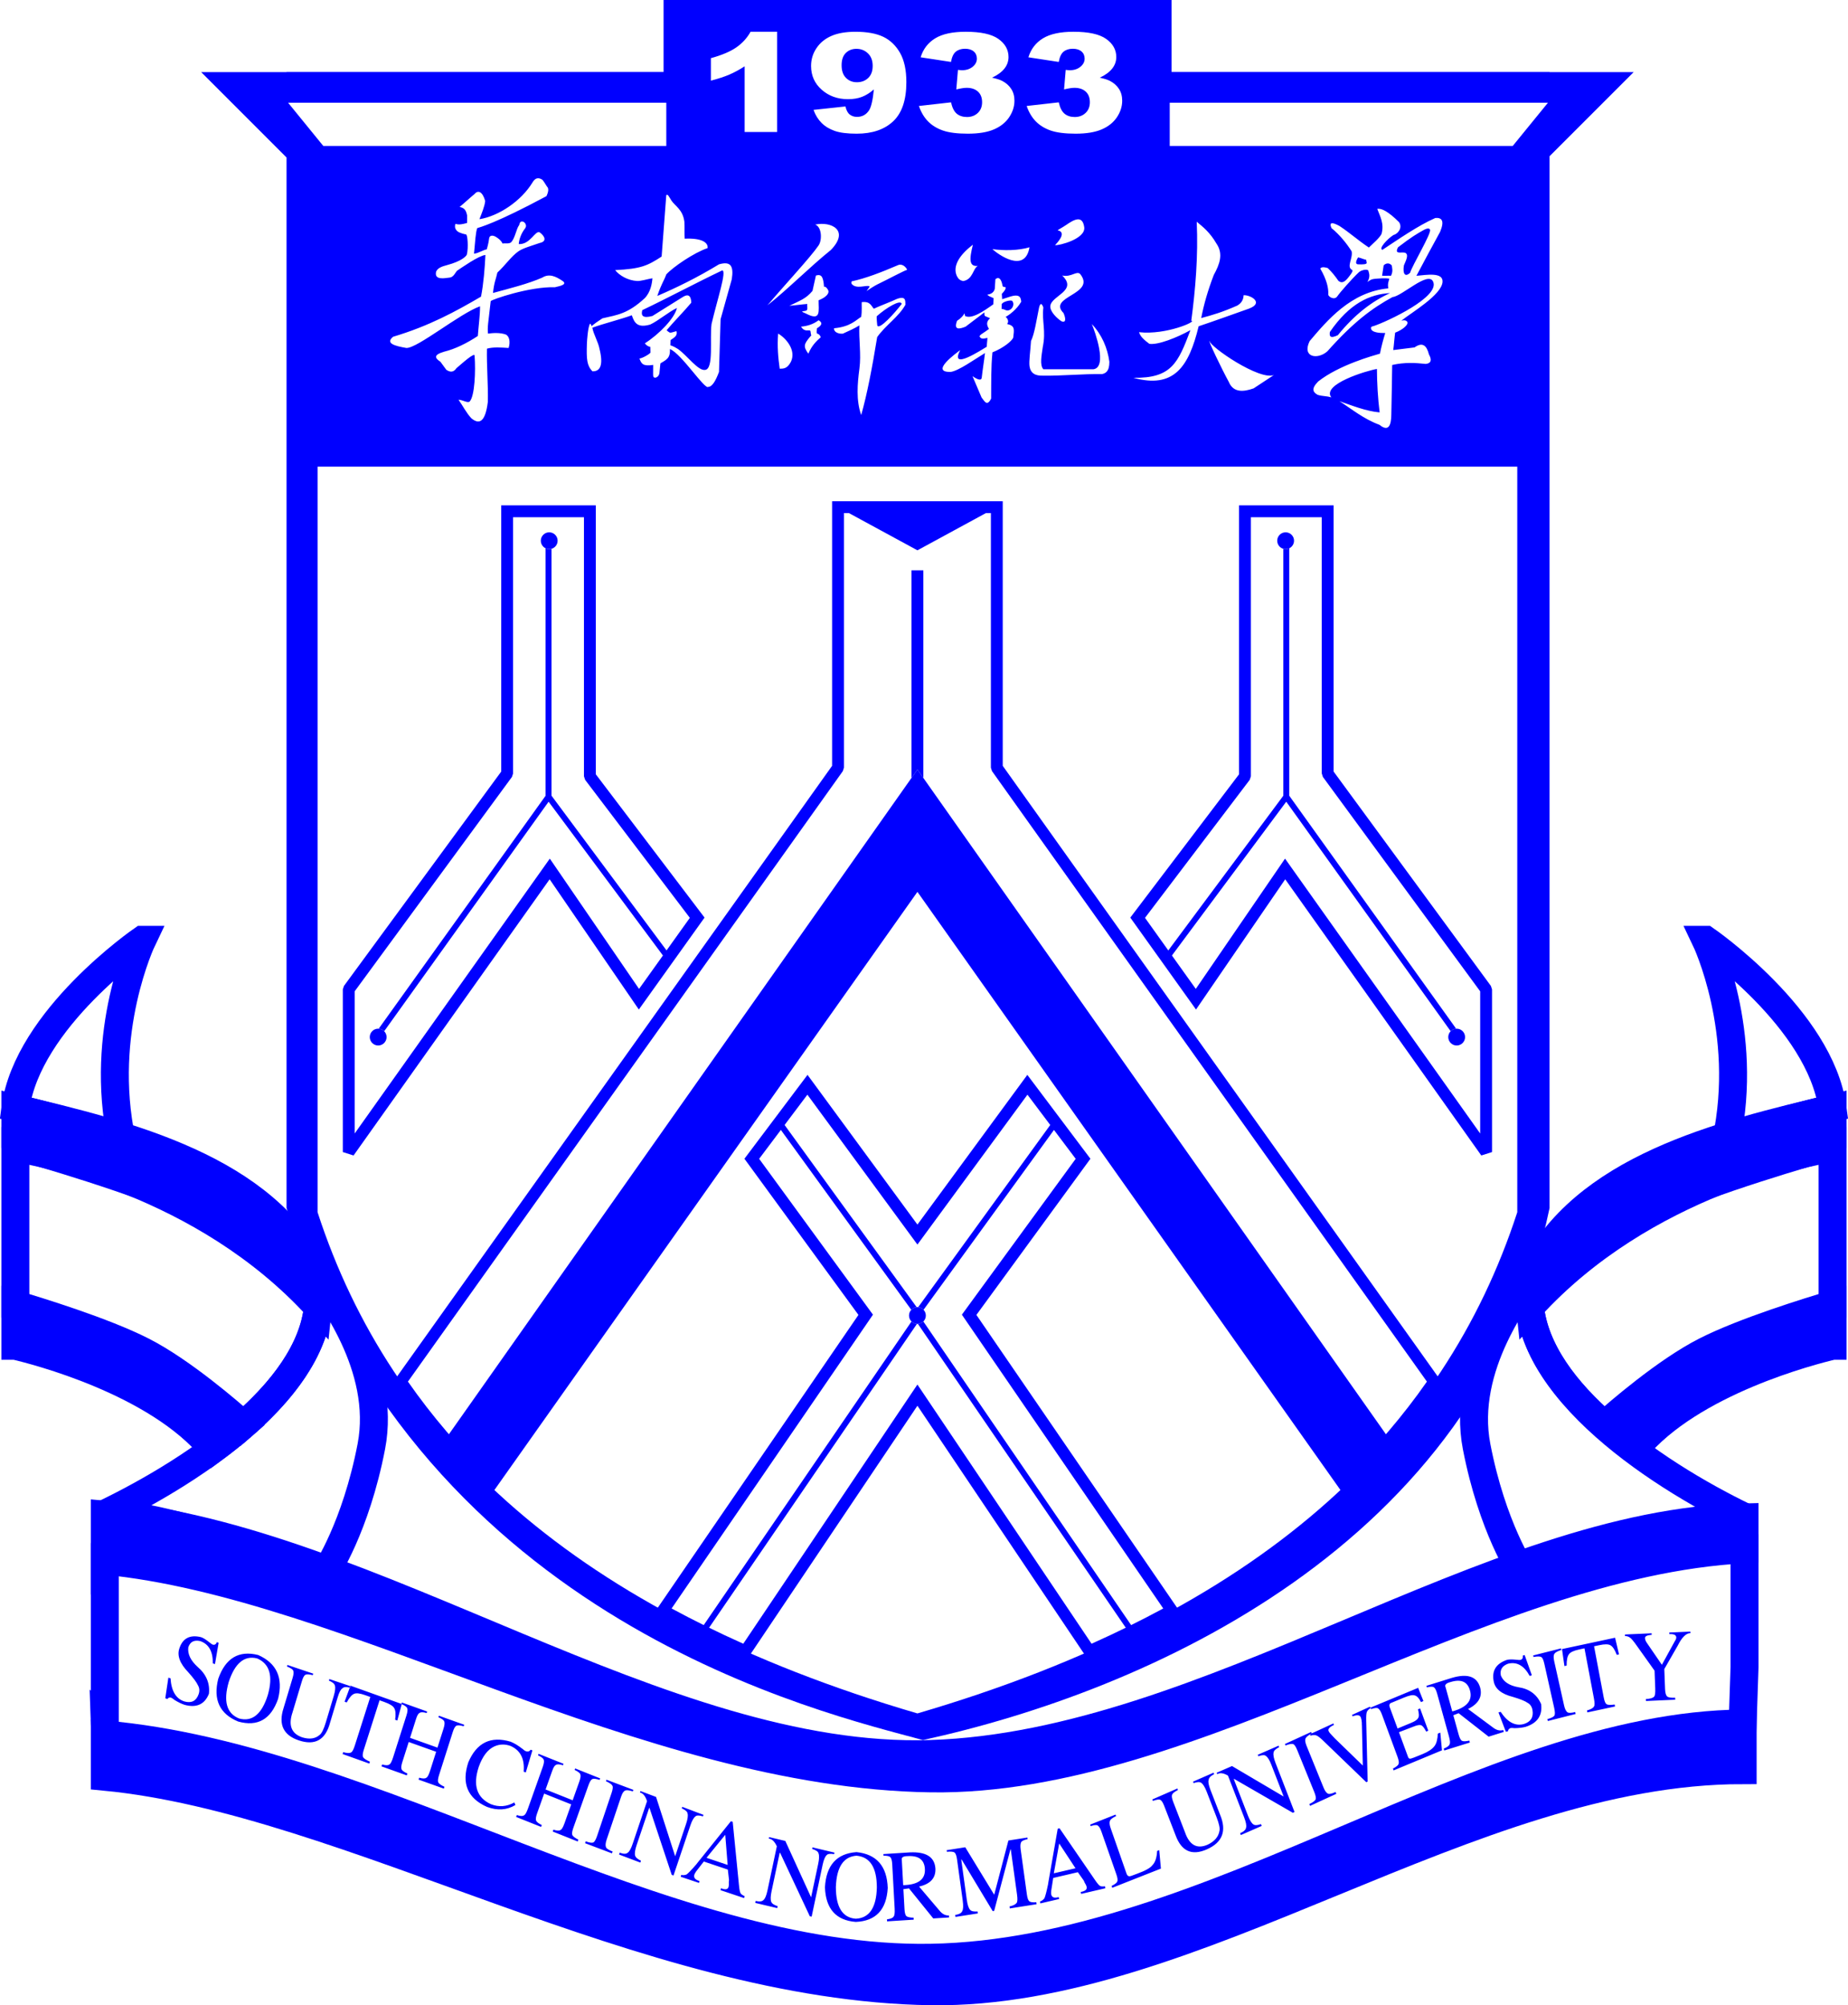 <?xml version="1.0" encoding="UTF-8" standalone="no"?>
<!-- Created with sK1/UniConvertor (http://sk1project.org/) -->

<svg
   xmlns:dc="http://purl.org/dc/elements/1.1/"
   xmlns:cc="http://creativecommons.org/ns#"
   xmlns:rdf="http://www.w3.org/1999/02/22-rdf-syntax-ns#"
   xmlns:svg="http://www.w3.org/2000/svg"
   xmlns="http://www.w3.org/2000/svg"
   xmlns:sodipodi="http://sodipodi.sourceforge.net/DTD/sodipodi-0.dtd"
   xmlns:inkscape="http://www.inkscape.org/namespaces/inkscape"
   width="234.18"
   height="254.063"
   viewBox="0 0 187.344 203.25"
   id="svg2"
   version="1.1"
   inkscape:version="0.48.3.1 r9886"
   sodipodi:docname="scnu.pdf"
   style="fill-rule:evenodd">
  <sodipodi:namedview
     pagecolor="#ffffff"
     bordercolor="#666666"
     borderopacity="1"
     objecttolerance="10"
     gridtolerance="10"
     guidetolerance="10"
     inkscape:pageopacity="0"
     inkscape:pageshadow="2"
     inkscape:window-width="1600"
     inkscape:window-height="876"
     id="namedview102"
     showgrid="false"
     fit-margin-top="0"
     fit-margin-left="0"
     fit-margin-right="0"
     fit-margin-bottom="0"
     inkscape:zoom="1.2685909"
     inkscape:cx="232.57228"
     inkscape:cy="173.67007"
     inkscape:window-x="0"
     inkscape:window-y="24"
     inkscape:window-maximized="1"
     inkscape:current-layer="svg2" />
  <defs
     id="defs4">
    <marker
       id="ArrowEnd"
       viewBox="0 0 10 10"
       refX="0"
       refY="5"
       markerUnits="strokeWidth"
       markerWidth="4"
       markerHeight="3"
       orient="auto">
      <path
         d="M 0,0 10,5 0,10 z"
         id="path7"
         inkscape:connector-curvature="0" />
    </marker>
    <marker
       id="ArrowStart"
       viewBox="0 0 10 10"
       refX="10"
       refY="5"
       markerUnits="strokeWidth"
       markerWidth="4"
       markerHeight="3"
       orient="auto">
      <path
         d="M 10,0 0,5 10,10 z"
         id="path10"
         inkscape:connector-curvature="0" />
    </marker>
    <filter
       id="filter3065"
       inkscape:label="Desaturate"
       x="0"
       y="0"
       width="1"
       height="1"
       inkscape:menu="Color"
       inkscape:menu-tooltip="Render in shades of gray by reducing saturation to zero"
       color-interpolation-filters="sRGB">
      <feColorMatrix
         id="feColorMatrix3067"
         type="saturate"
         values="0" />
    </filter>
    <filter
       id="filter3069"
       inkscape:label="Desaturate"
       x="0"
       y="0"
       width="1"
       height="1"
       inkscape:menu="Color"
       inkscape:menu-tooltip="Render in shades of gray by reducing saturation to zero"
       color-interpolation-filters="sRGB">
      <feColorMatrix
         id="feColorMatrix3071"
         type="saturate"
         values="0" />
    </filter>
    <filter
       id="filter3073"
       inkscape:label="Desaturate"
       x="0"
       y="0"
       width="1"
       height="1"
       inkscape:menu="Color"
       inkscape:menu-tooltip="Render in shades of gray by reducing saturation to zero"
       color-interpolation-filters="sRGB">
      <feColorMatrix
         id="feColorMatrix3075"
         type="saturate"
         values="0" />
    </filter>
    <filter
       id="filter3077"
       inkscape:label="Desaturate"
       x="0"
       y="0"
       width="1"
       height="1"
       inkscape:menu="Color"
       inkscape:menu-tooltip="Render in shades of gray by reducing saturation to zero"
       color-interpolation-filters="sRGB">
      <feColorMatrix
         id="feColorMatrix3079"
         type="saturate"
         values="0" />
    </filter>
    <filter
       id="filter3081"
       inkscape:label="Desaturate"
       x="0"
       y="0"
       width="1"
       height="1"
       inkscape:menu="Color"
       inkscape:menu-tooltip="Render in shades of gray by reducing saturation to zero"
       color-interpolation-filters="sRGB">
      <feColorMatrix
         id="feColorMatrix3083"
         type="saturate"
         values="0" />
    </filter>
    <filter
       id="filter3085"
       inkscape:label="Desaturate"
       x="0"
       y="0"
       width="1"
       height="1"
       inkscape:menu="Color"
       inkscape:menu-tooltip="Render in shades of gray by reducing saturation to zero"
       color-interpolation-filters="sRGB">
      <feColorMatrix
         id="feColorMatrix3087"
         type="saturate"
         values="0" />
    </filter>
    <filter
       id="filter3089"
       inkscape:label="Desaturate"
       x="0"
       y="0"
       width="1"
       height="1"
       inkscape:menu="Color"
       inkscape:menu-tooltip="Render in shades of gray by reducing saturation to zero"
       color-interpolation-filters="sRGB">
      <feColorMatrix
         id="feColorMatrix3091"
         type="saturate"
         values="0" />
    </filter>
    <filter
       id="filter3093"
       inkscape:label="Desaturate"
       x="0"
       y="0"
       width="1"
       height="1"
       inkscape:menu="Color"
       inkscape:menu-tooltip="Render in shades of gray by reducing saturation to zero"
       color-interpolation-filters="sRGB">
      <feColorMatrix
         id="feColorMatrix3095"
         type="saturate"
         values="0" />
    </filter>
    <filter
       id="filter3097"
       inkscape:label="Desaturate"
       x="0"
       y="0"
       width="1"
       height="1"
       inkscape:menu="Color"
       inkscape:menu-tooltip="Render in shades of gray by reducing saturation to zero"
       color-interpolation-filters="sRGB">
      <feColorMatrix
         id="feColorMatrix3099"
         type="saturate"
         values="0" />
    </filter>
    <filter
       id="filter3101"
       inkscape:label="Desaturate"
       x="0"
       y="0"
       width="1"
       height="1"
       inkscape:menu="Color"
       inkscape:menu-tooltip="Render in shades of gray by reducing saturation to zero"
       color-interpolation-filters="sRGB">
      <feColorMatrix
         id="feColorMatrix3103"
         type="saturate"
         values="0" />
    </filter>
    <filter
       id="filter3105"
       inkscape:label="Desaturate"
       x="0"
       y="0"
       width="1"
       height="1"
       inkscape:menu="Color"
       inkscape:menu-tooltip="Render in shades of gray by reducing saturation to zero"
       color-interpolation-filters="sRGB">
      <feColorMatrix
         id="feColorMatrix3107"
         type="saturate"
         values="0" />
    </filter>
    <filter
       id="filter3109"
       inkscape:label="Desaturate"
       x="0"
       y="0"
       width="1"
       height="1"
       inkscape:menu="Color"
       inkscape:menu-tooltip="Render in shades of gray by reducing saturation to zero"
       color-interpolation-filters="sRGB">
      <feColorMatrix
         id="feColorMatrix3111"
         type="saturate"
         values="0" />
    </filter>
    <filter
       id="filter3113"
       inkscape:label="Desaturate"
       x="0"
       y="0"
       width="1"
       height="1"
       inkscape:menu="Color"
       inkscape:menu-tooltip="Render in shades of gray by reducing saturation to zero"
       color-interpolation-filters="sRGB">
      <feColorMatrix
         id="feColorMatrix3115"
         type="saturate"
         values="0" />
    </filter>
    <filter
       id="filter3117"
       inkscape:label="Desaturate"
       x="0"
       y="0"
       width="1"
       height="1"
       inkscape:menu="Color"
       inkscape:menu-tooltip="Render in shades of gray by reducing saturation to zero"
       color-interpolation-filters="sRGB">
      <feColorMatrix
         id="feColorMatrix3119"
         type="saturate"
         values="0" />
    </filter>
    <filter
       id="filter3121"
       inkscape:label="Desaturate"
       x="0"
       y="0"
       width="1"
       height="1"
       inkscape:menu="Color"
       inkscape:menu-tooltip="Render in shades of gray by reducing saturation to zero"
       color-interpolation-filters="sRGB">
      <feColorMatrix
         id="feColorMatrix3123"
         type="saturate"
         values="0" />
    </filter>
    <filter
       id="filter3125"
       inkscape:label="Desaturate"
       x="0"
       y="0"
       width="1"
       height="1"
       inkscape:menu="Color"
       inkscape:menu-tooltip="Render in shades of gray by reducing saturation to zero"
       color-interpolation-filters="sRGB">
      <feColorMatrix
         id="feColorMatrix3127"
         type="saturate"
         values="0" />
    </filter>
    <filter
       id="filter3129"
       inkscape:label="Desaturate"
       x="0"
       y="0"
       width="1"
       height="1"
       inkscape:menu="Color"
       inkscape:menu-tooltip="Render in shades of gray by reducing saturation to zero"
       color-interpolation-filters="sRGB">
      <feColorMatrix
         id="feColorMatrix3131"
         type="saturate"
         values="0" />
    </filter>
    <filter
       id="filter3133"
       inkscape:label="Desaturate"
       x="0"
       y="0"
       width="1"
       height="1"
       inkscape:menu="Color"
       inkscape:menu-tooltip="Render in shades of gray by reducing saturation to zero"
       color-interpolation-filters="sRGB">
      <feColorMatrix
         id="feColorMatrix3135"
         type="saturate"
         values="0" />
    </filter>
    <filter
       id="filter3137"
       inkscape:label="Desaturate"
       x="0"
       y="0"
       width="1"
       height="1"
       inkscape:menu="Color"
       inkscape:menu-tooltip="Render in shades of gray by reducing saturation to zero"
       color-interpolation-filters="sRGB">
      <feColorMatrix
         id="feColorMatrix3139"
         type="saturate"
         values="0" />
    </filter>
    <filter
       id="filter3141"
       inkscape:label="Desaturate"
       x="0"
       y="0"
       width="1"
       height="1"
       inkscape:menu="Color"
       inkscape:menu-tooltip="Render in shades of gray by reducing saturation to zero"
       color-interpolation-filters="sRGB">
      <feColorMatrix
         id="feColorMatrix3143"
         type="saturate"
         values="0" />
    </filter>
    <filter
       id="filter3145"
       inkscape:label="Desaturate"
       x="0"
       y="0"
       width="1"
       height="1"
       inkscape:menu="Color"
       inkscape:menu-tooltip="Render in shades of gray by reducing saturation to zero"
       color-interpolation-filters="sRGB">
      <feColorMatrix
         id="feColorMatrix3147"
         type="saturate"
         values="0" />
    </filter>
    <filter
       id="filter3149"
       inkscape:label="Desaturate"
       x="0"
       y="0"
       width="1"
       height="1"
       inkscape:menu="Color"
       inkscape:menu-tooltip="Render in shades of gray by reducing saturation to zero"
       color-interpolation-filters="sRGB">
      <feColorMatrix
         id="feColorMatrix3151"
         type="saturate"
         values="0" />
    </filter>
    <filter
       id="filter3153"
       inkscape:label="Desaturate"
       x="0"
       y="0"
       width="1"
       height="1"
       inkscape:menu="Color"
       inkscape:menu-tooltip="Render in shades of gray by reducing saturation to zero"
       color-interpolation-filters="sRGB">
      <feColorMatrix
         id="feColorMatrix3155"
         type="saturate"
         values="0" />
    </filter>
    <filter
       id="filter3157"
       inkscape:label="Desaturate"
       x="0"
       y="0"
       width="1"
       height="1"
       inkscape:menu="Color"
       inkscape:menu-tooltip="Render in shades of gray by reducing saturation to zero"
       color-interpolation-filters="sRGB">
      <feColorMatrix
         id="feColorMatrix3159"
         type="saturate"
         values="0" />
    </filter>
    <filter
       id="filter3161"
       inkscape:label="Desaturate"
       x="0"
       y="0"
       width="1"
       height="1"
       inkscape:menu="Color"
       inkscape:menu-tooltip="Render in shades of gray by reducing saturation to zero"
       color-interpolation-filters="sRGB">
      <feColorMatrix
         id="feColorMatrix3163"
         type="saturate"
         values="0" />
    </filter>
    <filter
       id="filter3165"
       inkscape:label="Desaturate"
       x="0"
       y="0"
       width="1"
       height="1"
       inkscape:menu="Color"
       inkscape:menu-tooltip="Render in shades of gray by reducing saturation to zero"
       color-interpolation-filters="sRGB">
      <feColorMatrix
         id="feColorMatrix3167"
         type="saturate"
         values="0" />
    </filter>
    <filter
       id="filter3169"
       inkscape:label="Desaturate"
       x="0"
       y="0"
       width="1"
       height="1"
       inkscape:menu="Color"
       inkscape:menu-tooltip="Render in shades of gray by reducing saturation to zero"
       color-interpolation-filters="sRGB">
      <feColorMatrix
         id="feColorMatrix3171"
         type="saturate"
         values="0" />
    </filter>
    <filter
       id="filter3173"
       inkscape:label="Desaturate"
       x="0"
       y="0"
       width="1"
       height="1"
       inkscape:menu="Color"
       inkscape:menu-tooltip="Render in shades of gray by reducing saturation to zero"
       color-interpolation-filters="sRGB">
      <feColorMatrix
         id="feColorMatrix3175"
         type="saturate"
         values="0" />
    </filter>
    <filter
       id="filter3177"
       inkscape:label="Desaturate"
       x="0"
       y="0"
       width="1"
       height="1"
       inkscape:menu="Color"
       inkscape:menu-tooltip="Render in shades of gray by reducing saturation to zero"
       color-interpolation-filters="sRGB">
      <feColorMatrix
         id="feColorMatrix3179"
         type="saturate"
         values="0" />
    </filter>
    <filter
       id="filter3181"
       inkscape:label="Desaturate"
       x="0"
       y="0"
       width="1"
       height="1"
       inkscape:menu="Color"
       inkscape:menu-tooltip="Render in shades of gray by reducing saturation to zero"
       color-interpolation-filters="sRGB">
      <feColorMatrix
         id="feColorMatrix3183"
         type="saturate"
         values="0" />
    </filter>
    <filter
       id="filter3185"
       inkscape:label="Desaturate"
       x="0"
       y="0"
       width="1"
       height="1"
       inkscape:menu="Color"
       inkscape:menu-tooltip="Render in shades of gray by reducing saturation to zero"
       color-interpolation-filters="sRGB">
      <feColorMatrix
         id="feColorMatrix3187"
         type="saturate"
         values="0" />
    </filter>
    <filter
       id="filter3189"
       inkscape:label="Desaturate"
       x="0"
       y="0"
       width="1"
       height="1"
       inkscape:menu="Color"
       inkscape:menu-tooltip="Render in shades of gray by reducing saturation to zero"
       color-interpolation-filters="sRGB">
      <feColorMatrix
         id="feColorMatrix3191"
         type="saturate"
         values="0" />
    </filter>
    <filter
       id="filter3193"
       inkscape:label="Desaturate"
       x="0"
       y="0"
       width="1"
       height="1"
       inkscape:menu="Color"
       inkscape:menu-tooltip="Render in shades of gray by reducing saturation to zero"
       color-interpolation-filters="sRGB">
      <feColorMatrix
         id="feColorMatrix3195"
         type="saturate"
         values="0" />
    </filter>
    <filter
       id="filter3197"
       inkscape:label="Desaturate"
       x="0"
       y="0"
       width="1"
       height="1"
       inkscape:menu="Color"
       inkscape:menu-tooltip="Render in shades of gray by reducing saturation to zero"
       color-interpolation-filters="sRGB">
      <feColorMatrix
         id="feColorMatrix3199"
         type="saturate"
         values="0" />
    </filter>
    <filter
       id="filter3201"
       inkscape:label="Desaturate"
       x="0"
       y="0"
       width="1"
       height="1"
       inkscape:menu="Color"
       inkscape:menu-tooltip="Render in shades of gray by reducing saturation to zero"
       color-interpolation-filters="sRGB">
      <feColorMatrix
         id="feColorMatrix3203"
         type="saturate"
         values="0" />
    </filter>
    <filter
       id="filter3205"
       inkscape:label="Desaturate"
       x="0"
       y="0"
       width="1"
       height="1"
       inkscape:menu="Color"
       inkscape:menu-tooltip="Render in shades of gray by reducing saturation to zero"
       color-interpolation-filters="sRGB">
      <feColorMatrix
         id="feColorMatrix3207"
         type="saturate"
         values="0" />
    </filter>
    <filter
       id="filter3209"
       inkscape:label="Desaturate"
       x="0"
       y="0"
       width="1"
       height="1"
       inkscape:menu="Color"
       inkscape:menu-tooltip="Render in shades of gray by reducing saturation to zero"
       color-interpolation-filters="sRGB">
      <feColorMatrix
         id="feColorMatrix3211"
         type="saturate"
         values="0" />
    </filter>
    <filter
       id="filter3213"
       inkscape:label="Desaturate"
       x="0"
       y="0"
       width="1"
       height="1"
       inkscape:menu="Color"
       inkscape:menu-tooltip="Render in shades of gray by reducing saturation to zero"
       color-interpolation-filters="sRGB">
      <feColorMatrix
         id="feColorMatrix3215"
         type="saturate"
         values="0" />
    </filter>
    <filter
       id="filter3217"
       inkscape:label="Desaturate"
       x="0"
       y="0"
       width="1"
       height="1"
       inkscape:menu="Color"
       inkscape:menu-tooltip="Render in shades of gray by reducing saturation to zero"
       color-interpolation-filters="sRGB">
      <feColorMatrix
         id="feColorMatrix3219"
         type="saturate"
         values="0" />
    </filter>
    <filter
       id="filter3221"
       inkscape:label="Desaturate"
       x="0"
       y="0"
       width="1"
       height="1"
       inkscape:menu="Color"
       inkscape:menu-tooltip="Render in shades of gray by reducing saturation to zero"
       color-interpolation-filters="sRGB">
      <feColorMatrix
         id="feColorMatrix3223"
         type="saturate"
         values="0" />
    </filter>
  </defs>
  <path
     style="fill:none;stroke:#0000ff;stroke-width:2.835;filter:url(#filter3065)"
     d="m 176.857,153.762 c 0,0 -3.558,-1.113 -22.568,5.54 0,0 -3.014,-4.488 -4.595,-12.673 -1.58,-8.185 4.459,-15.638 5.568,-17.381 -2.182,10.516 12.541,20.151 21.595,24.514 z"
     id="path20"
     inkscape:connector-curvature="0" />
  <path
     style="fill:#0000ff;stroke:#0000ff;stroke-width:2.835;filter:url(#filter3069)"
     d="m 10.623,180.091 c 24.644,2.366 54.652,21.324 83.763,21.744 26.749,0.387 54.498,-22.416 82.278,-22.409 0,-0.766 0,-3.965 0,-4.731 -26.03,0.247 -53.972,23.264 -82.303,23.748 -27.066,0.463 -56.774,-20.317 -83.738,-22.626 l 0,4.274 z"
     id="path22"
     inkscape:connector-curvature="0" />
  <path
     style="fill:none;stroke:#0000ff;stroke-width:2.835;filter:url(#filter3073)"
     d="m 10.623,174.794 c 0.011,0.338 0.022,0.677 0.035,1.014 26.581,4.67 50.537,21.388 82.331,23.061 28.279,1.488 56.826,-23.923 83.623,-22.63 0.081,-2.418 0.161,-4.836 0.242,-7.254 l 0,-12.188 c -5.663,-0.62 -12.335,-0.397 -18.379,1.871 -22.034,8.27 -31.894,15.461 -64.099,20.957 -22.654,-0.959 -57.963,-18.581 -83.753,-21.616 l 0,16.785 z"
     id="path24"
     inkscape:connector-curvature="0" />
  <path
     style="fill:#0000ff;stroke:#0000ff;stroke-width:2.835;filter:url(#filter3077)"
     d="m 10.623,158.196 c 24.644,2.369 54.651,21.641 83.763,22.062 26.598,0.385 55.674,-21.812 82.468,-23.218 l 0,-3.24 c -25.908,0.505 -54.338,23.08 -82.493,23.989 -27.317,0.881 -56.775,-21.941 -83.738,-24.263 l 0,4.67 z"
     id="path26"
     inkscape:connector-curvature="0" />
  <path
     style="fill:none;stroke:#0000ff;stroke-width:2.835;filter:url(#filter3081)"
     d="m 10.576,153.461 c 0,0 3.463,-0.812 22.473,5.841 0,0 3.014,-4.488 4.594,-12.673 1.58,-8.185 -4.459,-15.638 -5.568,-17.381 2.182,10.516 -12.444,19.849 -21.499,24.213 z"
     id="path28"
     inkscape:connector-curvature="0" />
  <path
     style="fill:none;stroke:#0000ff;stroke-width:2.835;filter:url(#filter3085)"
     d="m 14.42,95.266 c 0,0 -11.619,7.996 -12.853,17.048 0,0 9.893,2.419 10.766,3.292 -2.358,-11.064 2.087,-20.34 2.087,-20.34 z"
     id="path30"
     inkscape:connector-curvature="0" />
  <path
     style="fill:#0000ff;stroke:#0000ff;stroke-width:2.835;filter:url(#filter3089)"
     d="m 1.557,136.414 c 2.001,0.469 14.363,3.6 20.031,10.496 1.07,-0.788 2.111,-1.616 3.098,-2.48 -1.359,-1.212 -6.208,-5.422 -10.229,-7.475 -3.939,-2.012 -10.74,-4.093 -12.9,-4.732 l 0,4.191 z"
     id="path32"
     inkscape:connector-curvature="0" />
  <path
     style="fill:#0000ff;stroke:#0000ff;stroke-width:2.835;filter:url(#filter3093)"
     d="m 1.557,116.361 c 2.287,0.366 19.083,3.433 30.674,16.146 0.114,-1.071 0.073,-2.158 -0.156,-3.259 -5.194,-10.841 -19.148,-14.212 -30.518,-16.912 l 0,4.025 z"
     id="path34"
     inkscape:connector-curvature="0" />
  <path
     style="fill:none;stroke:#0000ff;stroke-width:2.835;filter:url(#filter3097)"
     d="m 1.557,132.472 c 2.633,0.704 15.288,4.391 22.914,12.143 4.14,-3.575 7.361,-7.77 7.775,-12.266 -1.83,-2.165 -6.612,-7.382 -12.133,-9.892 -6.301,-2.864 -16.426,-5.758 -18.556,-6.355 l 0,16.37 z"
     id="path36"
     inkscape:connector-curvature="0" />
  <path
     style="fill:none;stroke:#0000ff;stroke-width:2.835;filter:url(#filter3101)"
     d="m 172.917,95.266 c 0,0 11.619,7.996 12.853,17.048 0,0 -9.893,2.419 -10.766,3.292 2.358,-11.064 -2.087,-20.34 -2.087,-20.34 z"
     id="path38"
     inkscape:connector-curvature="0" />
  <path
     style="fill:#0000ff;stroke:#0000ff;stroke-width:2.835;filter:url(#filter3105)"
     d="m 185.781,136.414 c -2.002,0.469 -14.364,3.6 -20.031,10.496 -1.07,-0.788 -2.112,-1.616 -3.098,-2.48 1.359,-1.212 6.207,-5.422 10.229,-7.475 3.938,-2.012 10.739,-4.093 12.9,-4.732 l 0,4.191 z"
     id="path40"
     inkscape:connector-curvature="0" />
  <path
     style="fill:#0000ff;stroke:#0000ff;stroke-width:2.835;filter:url(#filter3109)"
     d="m 185.781,116.361 c -2.288,0.366 -19.084,3.433 -30.674,16.146 -0.115,-1.071 -0.073,-2.158 0.155,-3.259 5.195,-10.841 19.149,-14.212 30.519,-16.912 l 0,4.025 z"
     id="path42"
     inkscape:connector-curvature="0" />
  <path
     style="fill:none;stroke:#0000ff;stroke-width:2.835;filter:url(#filter3113)"
     d="m 185.781,132.472 c -2.634,0.704 -15.288,4.391 -22.915,12.143 -4.139,-3.575 -7.361,-7.77 -7.775,-12.266 1.83,-2.165 6.612,-7.382 12.134,-9.892 6.3,-2.864 16.426,-5.758 18.556,-6.355 l 0,16.37 z"
     id="path44"
     inkscape:connector-curvature="0" />
  <path
     style="fill:#0000ff;stroke:none;filter:url(#filter3117)"
     d="m 22.165,166.511 -0.182,-0.057 c -0.091,0.225 -0.233,0.306 -0.427,0.245 -0.049,-0.016 -0.161,-0.093 -0.334,-0.232 -0.346,-0.278 -0.628,-0.452 -0.847,-0.522 -1.117,-0.268 -1.846,0.106 -2.186,1.124 -0.26,0.734 0.04,1.547 0.902,2.437 0.525,0.59 0.85,1.029 0.979,1.324 0.162,0.276 0.182,0.578 0.064,0.906 -0.246,0.682 -0.727,0.925 -1.439,0.726 -0.853,-0.269 -1.322,-1.05 -1.408,-2.343 l -0.218,-0.069 -0.313,2.094 0.22,0.07 c 0.06,-0.122 0.18,-0.168 0.356,-0.14 0.074,0.024 0.197,0.104 0.37,0.244 0.383,0.234 0.723,0.397 1.015,0.49 1.207,0.326 2.029,-0.048 2.464,-1.121 0.114,-1.06 -0.266,-1.969 -1.141,-2.723 -0.717,-0.65 -1.035,-1.312 -0.949,-1.989 0.184,-0.562 0.588,-0.771 1.212,-0.629 0.868,0.302 1.292,1.055 1.271,2.259 l 0.22,0.069 0.371,-2.163 z m 1.977,7.987 c 1.968,0.548 3.318,-0.214 4.047,-2.288 0.537,-2.139 -0.138,-3.624 -2.021,-4.457 -1.959,-0.489 -3.308,0.315 -4.045,2.416 -0.529,2.114 0.145,3.557 2.019,4.329 z m 0.093,-0.309 c -1.26,-0.509 -1.61,-1.744 -1.046,-3.704 0.626,-1.91 1.585,-2.705 2.874,-2.385 1.278,0.544 1.639,1.783 1.084,3.718 -0.61,1.943 -1.581,2.734 -2.912,2.371 z m 11.297,-3.273 -2.143,-0.722 -0.046,0.155 c 0.355,0.146 0.558,0.315 0.608,0.502 0.067,0.219 0.027,0.574 -0.119,1.062 l -0.799,2.659 c -0.208,0.694 -0.415,1.12 -0.622,1.277 -0.438,0.39 -1.023,0.475 -1.758,0.256 -1.113,-0.375 -1.445,-1.222 -0.996,-2.541 l 0.949,-3.16 c 0.108,-0.36 0.226,-0.576 0.354,-0.645 0.127,-0.071 0.378,-0.058 0.748,0.04 l 0.046,-0.155 -2.615,-0.88 -0.046,0.155 c 0.38,0.155 0.59,0.296 0.632,0.424 0.067,0.135 0.045,0.383 -0.063,0.743 l -0.926,3.083 c -0.519,1.636 -0.003,2.715 1.547,3.236 1.647,0.555 2.706,-0.038 3.173,-1.774 l 0.775,-2.583 c 0.154,-0.514 0.312,-0.815 0.471,-0.903 0.127,-0.155 0.389,-0.181 0.784,-0.075 l 0.046,-0.154 z m 1.969,7.652 c -0.377,-0.164 -0.61,-0.318 -0.697,-0.462 -0.065,-0.137 -0.039,-0.385 0.074,-0.741 l 1.6,-5.021 0.505,0.18 c 0.53,0.19 0.854,0.391 0.974,0.605 0.144,0.222 0.178,0.618 0.104,1.189 l 0.217,0.078 0.453,-1.674 -5.201,-1.857 -0.597,1.622 0.215,0.077 c 0.268,-0.501 0.523,-0.794 0.765,-0.879 0.216,-0.094 0.591,-0.046 1.119,0.143 l 0.506,0.18 -1.563,4.905 c -0.138,0.435 -0.267,0.673 -0.387,0.715 -0.138,0.093 -0.403,0.085 -0.796,-0.027 l -0.061,0.191 2.709,0.968 0.061,-0.192 z m 1.174,0.474 2.564,0.916 0.061,-0.191 c -0.328,-0.147 -0.524,-0.288 -0.589,-0.424 -0.063,-0.137 -0.037,-0.385 0.076,-0.741 l 0.647,-2.031 2.78,0.993 -0.61,1.914 c -0.138,0.435 -0.267,0.673 -0.387,0.716 -0.114,0.102 -0.355,0.101 -0.724,-0.002 l -0.061,0.192 2.564,0.915 0.061,-0.191 c -0.329,-0.147 -0.537,-0.292 -0.626,-0.437 -0.063,-0.137 -0.037,-0.384 0.076,-0.741 l 1.392,-4.368 c 0.114,-0.359 0.235,-0.572 0.363,-0.639 0.13,-0.069 0.378,-0.051 0.748,0.054 l 0.049,-0.154 -2.564,-0.915 -0.049,0.153 c 0.353,0.153 0.549,0.295 0.589,0.424 0.063,0.135 0.038,0.383 -0.076,0.741 l -0.611,1.916 -2.779,-0.992 0.61,-1.916 c 0.114,-0.359 0.231,-0.559 0.351,-0.602 0.113,-0.101 0.355,-0.101 0.723,0.004 l 0.049,-0.154 -2.564,-0.915 -0.049,0.153 c 0.354,0.154 0.55,0.295 0.589,0.423 0.065,0.136 0.04,0.384 -0.075,0.742 l -1.354,4.252 c -0.139,0.436 -0.268,0.674 -0.389,0.716 -0.113,0.101 -0.354,0.101 -0.724,-0.002 l -0.061,0.191 z m 14.626,0.621 0.672,-2.239 -0.177,-0.071 c -0.119,0.183 -0.299,0.228 -0.536,0.133 -0.047,-0.019 -0.134,-0.083 -0.259,-0.19 -0.445,-0.351 -0.858,-0.602 -1.239,-0.754 -2.012,-0.599 -3.442,0.097 -4.287,2.094 -0.707,2.138 -0.074,3.643 1.897,4.516 1.054,0.391 2.014,0.328 2.878,-0.192 l -0.111,-0.26 c -0.781,0.437 -1.575,0.494 -2.382,0.172 -1.425,-0.653 -1.834,-1.911 -1.226,-3.772 0.386,-1.085 0.918,-1.78 1.597,-2.085 0.515,-0.228 1.051,-0.244 1.606,-0.05 1.014,0.431 1.465,1.303 1.352,2.613 l 0.215,0.085 z m -0.978,4.506 2.533,1.01 0.067,-0.189 c -0.323,-0.159 -0.515,-0.307 -0.575,-0.445 -0.058,-0.14 -0.025,-0.386 0.101,-0.738 l 0.713,-2.006 2.745,1.095 -0.672,1.891 c -0.153,0.429 -0.29,0.663 -0.411,0.701 -0.116,0.097 -0.358,0.087 -0.723,-0.029 l -0.067,0.189 2.532,1.01 0.067,-0.189 c -0.324,-0.158 -0.527,-0.312 -0.612,-0.459 -0.058,-0.14 -0.024,-0.386 0.101,-0.738 l 1.535,-4.315 c 0.125,-0.354 0.254,-0.562 0.384,-0.625 0.132,-0.063 0.379,-0.037 0.745,0.082 l 0.054,-0.152 -2.532,-1.01 -0.054,0.152 c 0.348,0.166 0.54,0.315 0.575,0.445 0.059,0.138 0.025,0.384 -0.101,0.738 l -0.673,1.892 -2.745,-1.094 0.673,-1.893 c 0.126,-0.354 0.249,-0.549 0.371,-0.588 0.116,-0.097 0.358,-0.088 0.722,0.03 l 0.054,-0.151 -2.532,-1.01 -0.054,0.151 c 0.349,0.167 0.54,0.315 0.575,0.446 0.06,0.138 0.026,0.384 -0.099,0.738 l -1.494,4.2 c -0.153,0.429 -0.289,0.662 -0.412,0.7 -0.117,0.097 -0.357,0.089 -0.723,-0.028 l -0.068,0.189 z m 6.988,2.661 2.727,1.031 0.065,-0.19 c -0.383,-0.145 -0.605,-0.285 -0.666,-0.424 -0.076,-0.171 -0.055,-0.436 0.065,-0.791 l 1.463,-4.342 c 0.12,-0.356 0.257,-0.563 0.41,-0.618 0.13,-0.067 0.39,-0.04 0.781,0.081 l 0.051,-0.153 -2.727,-1.03 -0.052,0.152 c 0.375,0.169 0.593,0.323 0.655,0.462 0.069,0.112 0.041,0.358 -0.088,0.74 l -1.463,4.342 c -0.128,0.38 -0.259,0.604 -0.387,0.669 -0.154,0.057 -0.41,0.017 -0.77,-0.119 l -0.064,0.19 z m 12.006,-2.872 -2.153,-0.813 -0.051,0.152 c 0.374,0.169 0.571,0.344 0.591,0.524 0.06,0.222 0.009,0.575 -0.154,1.058 l -1.104,3.276 0,0 -1.938,-6.014 -1.581,-0.597 -0.051,0.152 c 0.305,0.059 0.544,0.349 0.718,0.873 l -1.45,4.303 c -0.171,0.509 -0.342,0.816 -0.513,0.923 -0.155,0.142 -0.425,0.14 -0.808,-0.005 l -0.065,0.191 2.156,0.814 0.064,-0.19 c -0.351,-0.162 -0.548,-0.337 -0.594,-0.525 -0.059,-0.224 -0.007,-0.576 0.155,-1.059 l 1.271,-3.77 0.036,0.014 2.25,6.774 0.179,0.068 1.707,-5.065 c 0.163,-0.483 0.333,-0.79 0.512,-0.922 0.124,-0.126 0.381,-0.13 0.772,-0.009 l 0.051,-0.153 z m 4.177,8.245 c -0.234,-0.107 -0.377,-0.212 -0.425,-0.313 -0.067,-0.135 -0.119,-0.408 -0.156,-0.817 l -0.635,-6.409 -0.181,-0.061 -3.383,4.208 c -0.041,0.044 -0.083,0.101 -0.131,0.17 -0.492,0.569 -0.82,0.911 -0.989,1.025 -0.208,0.071 -0.383,0.083 -0.529,0.033 l -0.058,0.193 1.852,0.623 0.058,-0.192 c -0.443,-0.122 -0.619,-0.337 -0.527,-0.644 0.024,-0.078 0.083,-0.185 0.178,-0.323 l 0.782,-1.009 2.435,0.819 0.121,1.058 c -0.008,0.027 -0.015,0.095 -0.021,0.207 0.011,0.23 0.004,0.383 -0.019,0.459 -0.06,0.291 -0.317,0.346 -0.77,0.166 l -0.058,0.193 2.398,0.806 0.058,-0.192 z m -3.871,-3.892 1.9,-2.331 0.244,3.053 -2.144,-0.722 z m 12.971,-0.528 -2.231,-0.529 -0.033,0.158 c 0.391,0.119 0.606,0.267 0.647,0.443 0.085,0.213 0.075,0.57 -0.031,1.07 l -0.72,3.393 0,0 -2.614,-5.717 -1.638,-0.388 -0.034,0.158 c 0.31,0.018 0.58,0.275 0.813,0.773 l -0.945,4.457 c -0.111,0.527 -0.246,0.854 -0.403,0.983 -0.137,0.161 -0.406,0.194 -0.803,0.1 l -0.042,0.197 2.233,0.529 0.042,-0.197 c -0.367,-0.115 -0.582,-0.263 -0.65,-0.443 -0.084,-0.215 -0.073,-0.571 0.033,-1.071 l 0.828,-3.906 0.038,0.009 3.011,6.432 0.186,0.044 1.112,-5.247 c 0.106,-0.5 0.24,-0.827 0.403,-0.982 0.109,-0.14 0.363,-0.177 0.765,-0.108 l 0.033,-0.158 z m 2.161,7.027 c 2.035,-0.087 3.116,-1.234 3.241,-3.442 -0.076,-2.211 -1.131,-3.422 -3.162,-3.634 -2.009,0.14 -3.078,1.327 -3.204,3.563 0.077,2.185 1.12,3.356 3.125,3.513 z m 0.004,-0.325 c -1.346,-0.096 -2.02,-1.168 -2.022,-3.215 0.073,-2.021 0.771,-3.078 2.093,-3.172 1.371,0.124 2.059,1.196 2.061,3.218 -0.047,2.047 -0.758,3.104 -2.132,3.169 z m 9.438,-0.33 c -0.329,0.021 -0.63,-0.122 -0.901,-0.428 l -2.124,-2.5 c 1.158,-0.261 1.709,-0.877 1.656,-1.846 -0.088,-1.156 -0.945,-1.695 -2.571,-1.62 l -2.701,0.171 0.008,0.162 c 0.381,0.001 0.614,0.054 0.696,0.158 0.107,0.1 0.171,0.34 0.191,0.717 l 0.246,4.479 c 0.025,0.458 -0.011,0.73 -0.107,0.817 -0.069,0.139 -0.293,0.234 -0.672,0.286 l 0.011,0.202 2.702,-0.171 -0.011,-0.201 c -0.357,-0.005 -0.601,-0.058 -0.734,-0.156 -0.108,-0.102 -0.171,-0.342 -0.192,-0.717 l -0.11,-2.018 0.567,-0.078 2.46,3.045 1.597,-0.1 -0.011,-0.202 z m -4.775,-5.612 c -0.065,-0.265 0.131,-0.4 0.589,-0.402 1.116,-0.07 1.7,0.365 1.751,1.307 0.058,1.05 -0.676,1.596 -2.2,1.637 l -0.14,-2.542 z m 12.731,-2.286 -1.925,0.301 -1.438,5.496 -2.936,-4.811 -1.886,0.296 0.022,0.16 c 0.406,-0.038 0.666,-0.01 0.783,0.081 0.114,0.09 0.197,0.323 0.248,0.697 l 0.575,4.159 c 0.073,0.534 0.058,0.891 -0.045,1.07 -0.074,0.202 -0.314,0.335 -0.716,0.398 l 0.027,0.2 2.265,-0.354 -0.028,-0.2 c -0.382,0.032 -0.633,-0.025 -0.756,-0.168 -0.152,-0.168 -0.262,-0.504 -0.332,-1.011 l -0.563,-4.079 0.039,-0.006 3.148,5.227 0.151,-0.023 1.645,-6.224 0.039,-0.006 0.635,4.599 c 0.059,0.427 0.044,0.703 -0.041,0.824 -0.107,0.153 -0.347,0.273 -0.722,0.359 l 0.028,0.2 2.717,-0.426 -0.028,-0.2 c -0.356,0.028 -0.592,-0.003 -0.707,-0.093 -0.116,-0.091 -0.199,-0.324 -0.25,-0.696 l -0.63,-4.56 c -0.048,-0.347 -0.031,-0.595 0.052,-0.744 0.061,-0.119 0.277,-0.221 0.652,-0.306 l -0.023,-0.16 z m 7.868,4.942 c -0.253,0.031 -0.426,0.016 -0.516,-0.045 -0.121,-0.082 -0.294,-0.291 -0.519,-0.625 l -3.572,-5.209 -0.186,0.043 -0.949,5.435 c -0.014,0.06 -0.024,0.132 -0.033,0.217 -0.158,0.753 -0.281,1.223 -0.374,1.411 -0.146,0.172 -0.293,0.275 -0.442,0.31 l 0.041,0.197 1.898,-0.443 -0.04,-0.197 c -0.442,0.13 -0.696,0.037 -0.761,-0.278 -0.016,-0.08 -0.015,-0.203 0.002,-0.373 l 0.202,-1.289 2.497,-0.582 0.603,0.852 c 0.006,0.027 0.032,0.09 0.079,0.19 0.119,0.193 0.185,0.33 0.201,0.407 0.085,0.284 -0.112,0.468 -0.589,0.552 l 0.041,0.197 2.458,-0.573 -0.041,-0.197 z m -5.189,-1.315 0.547,-3.025 1.651,2.512 -2.198,0.513 z m 6.259,-5.953 -2.575,1.015 0.053,0.152 c 0.367,-0.117 0.602,-0.138 0.71,-0.064 0.14,0.088 0.267,0.297 0.382,0.626 l 1.509,4.32 c 0.124,0.352 0.156,0.599 0.096,0.739 -0.06,0.137 -0.253,0.285 -0.578,0.442 l 0.066,0.19 4.934,-1.946 -0.167,-1.875 -0.215,0.085 c -0.035,0.676 -0.192,1.154 -0.473,1.438 -0.201,0.28 -0.722,0.571 -1.565,0.876 -0.43,0.17 -0.685,0.255 -0.764,0.257 -0.138,-0.003 -0.237,-0.092 -0.299,-0.27 l -1.615,-4.623 c -0.115,-0.328 -0.135,-0.579 -0.059,-0.753 0.059,-0.139 0.263,-0.291 0.613,-0.457 l -0.053,-0.152 z m 9.936,-4.248 -2.08,0.909 0.058,0.15 c 0.361,-0.13 0.619,-0.14 0.77,-0.031 0.185,0.122 0.369,0.421 0.553,0.894 l 0.999,2.579 c 0.261,0.673 0.361,1.14 0.297,1.401 -0.1,0.598 -0.497,1.062 -1.193,1.394 -1.081,0.473 -1.849,0.051 -2.304,-1.265 l -1.188,-3.065 c -0.135,-0.349 -0.176,-0.594 -0.119,-0.734 0.054,-0.142 0.254,-0.302 0.597,-0.48 l -0.058,-0.15 -2.538,1.109 0.058,0.15 c 0.385,-0.14 0.632,-0.175 0.742,-0.106 0.133,0.058 0.267,0.262 0.402,0.612 l 1.159,2.99 c 0.593,1.606 1.643,2.079 3.147,1.422 1.6,-0.699 2.052,-1.874 1.358,-3.521 l -0.971,-2.505 c -0.193,-0.498 -0.255,-0.836 -0.186,-1.012 0.003,-0.205 0.189,-0.403 0.556,-0.591 l -0.059,-0.15 z m 6.593,-2.738 -2.115,0.925 0.058,0.149 c 0.385,-0.14 0.642,-0.149 0.77,-0.03 0.185,0.122 0.369,0.42 0.553,0.894 l 1.246,3.215 0,0 -5.236,-3.088 -1.553,0.678 0.058,0.15 c 0.264,-0.173 0.624,-0.127 1.084,0.138 l 1.636,4.223 c 0.194,0.499 0.26,0.849 0.201,1.05 -0.026,0.214 -0.228,0.405 -0.604,0.57 l 0.072,0.186 2.117,-0.925 -0.072,-0.186 c -0.364,0.129 -0.62,0.138 -0.772,0.031 -0.186,-0.124 -0.37,-0.422 -0.553,-0.896 l -1.434,-3.7 0.036,-0.015 5.948,3.432 0.176,-0.077 -1.926,-4.971 c -0.183,-0.474 -0.25,-0.824 -0.2,-1.049 0.012,-0.18 0.201,-0.365 0.568,-0.554 l -0.058,-0.15 z m 3.19,6.101 2.66,-1.22 -0.075,-0.185 c -0.373,0.171 -0.627,0.229 -0.76,0.172 -0.166,-0.07 -0.321,-0.279 -0.461,-0.625 l -1.721,-4.23 c -0.141,-0.347 -0.174,-0.596 -0.097,-0.748 0.052,-0.142 0.26,-0.311 0.624,-0.506 l -0.061,-0.149 -2.66,1.221 0.061,0.148 c 0.383,-0.147 0.641,-0.192 0.776,-0.136 0.122,0.032 0.26,0.232 0.411,0.604 l 1.721,4.23 c 0.151,0.371 0.199,0.628 0.147,0.769 -0.076,0.153 -0.289,0.309 -0.64,0.47 l 0.075,0.185 z m 6.074,-10.055 -1.821,0.835 0.061,0.148 c 0.477,-0.19 0.758,-0.143 0.845,0.141 0.041,0.099 0.072,0.275 0.092,0.531 -0.006,0.119 -0.005,0.191 0.005,0.217 l 0.09,4.097 -2.679,-2.602 c -0.088,-0.077 -0.206,-0.198 -0.357,-0.364 -0.237,-0.244 -0.371,-0.402 -0.401,-0.477 -0.147,-0.225 0.024,-0.45 0.515,-0.676 l -0.06,-0.149 -2.381,1.093 0.06,0.148 c 0.243,-0.083 0.448,-0.089 0.615,-0.018 0.167,0.071 0.413,0.266 0.739,0.587 l 4.302,4.145 0.14,-0.064 -0.148,-6.184 c -0.01,-0.435 0.01,-0.725 0.063,-0.865 0.054,-0.143 0.179,-0.274 0.38,-0.395 l -0.06,-0.148 z m 7.128,2.628 -0.249,0.103 c -0.028,0.591 -0.144,1.016 -0.349,1.275 -0.219,0.293 -0.614,0.558 -1.182,0.794 -0.733,0.305 -1.141,0.46 -1.22,0.463 -0.152,0.035 -0.253,-0.054 -0.304,-0.265 l -0.887,-2.409 1.435,-0.552 c 0.379,-0.157 0.646,-0.21 0.801,-0.16 0.155,0.052 0.331,0.268 0.525,0.65 l 0.214,-0.089 -0.832,-2.258 -0.213,0.089 c 0.11,0.447 0.119,0.732 0.029,0.856 -0.072,0.175 -0.298,0.34 -0.676,0.498 l -1.422,0.59 -0.79,-2.145 c -0.092,-0.251 -0.027,-0.41 0.195,-0.472 l 1.208,-0.502 c 0.545,-0.226 0.91,-0.306 1.099,-0.24 0.235,0.047 0.455,0.274 0.66,0.682 l 0.248,-0.104 -0.534,-1.341 -4.83,2.007 0.055,0.151 c 0.365,-0.124 0.601,-0.149 0.709,-0.078 0.142,0.086 0.272,0.293 0.392,0.619 l 1.581,4.291 c 0.129,0.35 0.165,0.596 0.107,0.737 -0.057,0.139 -0.248,0.29 -0.57,0.454 l 0.069,0.188 4.902,-2.036 -0.171,-1.796 z m 6.383,-0.261 c -0.317,0.099 -0.641,0.031 -0.97,-0.202 l -2.599,-1.929 c 1.072,-0.53 1.479,-1.261 1.221,-2.193 -0.33,-1.104 -1.28,-1.425 -2.848,-0.964 l -2.598,0.811 0.043,0.155 c 0.372,-0.089 0.61,-0.093 0.712,-0.012 0.126,0.072 0.238,0.291 0.339,0.653 l 1.189,4.304 c 0.122,0.441 0.145,0.714 0.069,0.822 -0.038,0.152 -0.236,0.298 -0.594,0.439 l 0.053,0.193 2.598,-0.81 -0.054,-0.194 c -0.349,0.08 -0.598,0.088 -0.748,0.023 -0.127,-0.073 -0.24,-0.291 -0.339,-0.652 l -0.536,-1.94 0.537,-0.21 3.043,2.379 1.535,-0.479 -0.053,-0.194 z m -5.845,-4.327 c -0.119,-0.243 0.043,-0.421 0.489,-0.532 1.073,-0.334 1.734,-0.05 1.984,0.855 0.279,1.009 -0.321,1.716 -1.798,2.12 l -0.675,-2.443 z m 8.014,-3.271 -0.184,0.05 c 0.031,0.242 -0.051,0.389 -0.247,0.443 -0.05,0.013 -0.183,0.009 -0.399,-0.016 -0.432,-0.05 -0.758,-0.045 -0.981,0.016 -1.089,0.38 -1.532,1.099 -1.329,2.156 0.134,0.77 0.786,1.303 1.958,1.595 0.736,0.218 1.228,0.417 1.482,0.599 0.273,0.148 0.437,0.395 0.495,0.741 0.121,0.718 -0.174,1.189 -0.882,1.408 -0.862,0.234 -1.643,-0.178 -2.346,-1.238 l -0.22,0.06 0.749,1.965 0.222,-0.061 c -0.008,-0.137 0.073,-0.242 0.238,-0.314 0.074,-0.02 0.219,-0.019 0.435,0.006 0.443,-0.008 0.813,-0.054 1.109,-0.135 1.194,-0.379 1.717,-1.149 1.57,-2.305 -0.417,-0.971 -1.185,-1.542 -2.302,-1.709 -0.931,-0.165 -1.524,-0.559 -1.78,-1.186 -0.115,-0.581 0.13,-0.981 0.734,-1.2 0.892,-0.216 1.621,0.198 2.188,1.24 l 0.222,-0.061 -0.732,-2.054 z m 2.35,6.685 2.819,-0.712 -0.044,-0.197 c -0.396,0.1 -0.654,0.111 -0.776,0.03 -0.153,-0.1 -0.271,-0.334 -0.352,-0.7 l -1.002,-4.484 c -0.082,-0.368 -0.073,-0.62 0.027,-0.755 0.074,-0.13 0.307,-0.258 0.697,-0.383 l -0.035,-0.158 -2.819,0.712 0.035,0.158 c 0.401,-0.075 0.663,-0.072 0.786,0.009 0.116,0.054 0.219,0.276 0.307,0.67 l 1.002,4.484 c 0.087,0.393 0.093,0.655 0.018,0.784 -0.1,0.137 -0.335,0.251 -0.707,0.346 l 0.044,0.196 z m 6.775,-1.67 c -0.404,0.058 -0.678,0.048 -0.822,-0.03 -0.121,-0.085 -0.215,-0.313 -0.285,-0.681 l -0.981,-5.194 0.523,-0.111 c 0.549,-0.118 0.924,-0.115 1.13,0.006 0.229,0.117 0.445,0.442 0.65,0.975 l 0.225,-0.048 -0.397,-1.689 -5.383,1.151 0.247,1.721 0.224,-0.048 c -0.005,-0.576 0.078,-0.965 0.247,-1.167 0.144,-0.196 0.491,-0.353 1.038,-0.47 l 0.523,-0.112 0.958,5.073 c 0.085,0.45 0.086,0.725 0.002,0.825 -0.076,0.154 -0.309,0.286 -0.703,0.399 l 0.037,0.198 2.804,-0.6 -0.037,-0.198 z m 7.673,-7.396 -2.134,0.095 0.006,0.162 c 0.458,-0.021 0.69,0.09 0.7,0.333 0.004,0.107 -0.042,0.231 -0.139,0.37 l -1.319,2.405 -1.535,-2.238 c -0.109,-0.157 -0.165,-0.303 -0.17,-0.438 -0.033,-0.187 0.153,-0.304 0.558,-0.348 0.052,-0.002 0.09,-0.004 0.116,-0.005 l -0.006,-0.162 -2.705,0.121 0.006,0.162 c 0.228,-0.011 0.434,0.073 0.621,0.255 0.184,0.18 0.518,0.625 1.005,1.331 l 1.369,1.921 0.068,1.777 c 0.019,0.486 -0.021,0.771 -0.118,0.857 -0.122,0.14 -0.399,0.22 -0.831,0.239 l 0.007,0.201 2.971,-0.132 -0.007,-0.201 c -0.431,0.019 -0.7,-0.023 -0.806,-0.127 -0.131,-0.101 -0.204,-0.355 -0.22,-0.758 l -0.077,-2.02 1.358,-2.367 c 0.426,-0.855 0.855,-1.279 1.288,-1.271 l -0.006,-0.162 z"
     id="path46"
     inkscape:connector-curvature="0" />
  <path
     style="fill:#0000ff;stroke:none;filter:url(#filter3121)"
     d="m 67.269,-1e-5 51.497,0 0,7.296 38.323,0 0,0.012 8.527,0 -8.527,8.527 c 0,35.538 0,71.076 0,106.615 -7.156,34.281 -40.975,49.008 -63.528,53.924 -10.099,-2.753 -50.414,-11.912 -64.514,-53.924 l 0,-106.488 -8.654,-8.654 8.654,0 0,-0.012 38.222,0 0,-7.296 z m -35.075,47.3 60.811,0 60.811,0 0,75.575 c -7.445,22.877 -26.005,40.604 -60.811,50.801 -34.806,-10.197 -53.367,-27.924 -60.811,-50.801 l 0,-75.575 z m -2.992,-36.891 38.345,0 0,4.387 -34.771,0 -3.574,-4.387 z m 127.726,0 -38.345,0 0,4.387 34.771,0 3.574,-4.387 z"
     id="path48"
     inkscape:connector-curvature="0" />
  <path
     style="fill:#ffffff;stroke:none;filter:url(#filter3125)"
     d="m 78.784,3.219 0,10.161 -3.295,0 0,-6.658 c -0.532,0.344 -1.048,0.623 -1.547,0.837 -0.497,0.215 -1.122,0.419 -1.875,0.615 l 0,-2.278 c 1.11,-0.305 1.97,-0.67 2.584,-1.095 0.612,-0.429 1.092,-0.956 1.439,-1.582 l 2.694,0 z m 3.688,7.918 3.237,-0.346 c 0.088,0.386 0.23,0.658 0.434,0.816 0.202,0.161 0.451,0.24 0.743,0.24 0.521,0 0.93,-0.226 1.223,-0.675 0.212,-0.332 0.374,-1.035 0.48,-2.108 -0.39,0.342 -0.789,0.591 -1.198,0.752 -0.412,0.158 -0.887,0.237 -1.425,0.237 -1.051,0 -1.935,-0.316 -2.659,-0.954 -0.723,-0.635 -1.083,-1.44 -1.083,-2.412 0,-0.663 0.182,-1.268 0.551,-1.812 0.368,-0.547 0.873,-0.959 1.52,-1.238 0.645,-0.279 1.455,-0.418 2.43,-0.418 1.173,0 2.115,0.172 2.825,0.514 0.707,0.342 1.275,0.888 1.698,1.635 0.423,0.747 0.636,1.735 0.636,2.961 0,1.803 -0.445,3.125 -1.335,3.964 -0.89,0.838 -2.124,1.257 -3.704,1.257 -0.931,0 -1.668,-0.091 -2.206,-0.275 -0.537,-0.186 -0.988,-0.454 -1.343,-0.809 -0.357,-0.354 -0.633,-0.796 -0.824,-1.329 z m 5.997,-4.457 c 0,-0.539 -0.158,-0.963 -0.48,-1.27 -0.32,-0.307 -0.707,-0.461 -1.166,-0.461 -0.434,0 -0.792,0.14 -1.075,0.417 -0.287,0.277 -0.429,0.693 -0.429,1.247 0,0.558 0.147,0.986 0.442,1.281 0.298,0.296 0.666,0.442 1.108,0.442 0.459,0 0.841,-0.142 1.144,-0.43 0.303,-0.286 0.456,-0.693 0.456,-1.226 z m 7.941,-0.402 -3.08,-0.47 c 0.257,-0.835 0.749,-1.477 1.477,-1.922 0.729,-0.444 1.758,-0.667 3.09,-0.667 1.532,0 2.637,0.242 3.32,0.728 0.682,0.486 1.023,1.098 1.023,1.833 0,0.432 -0.139,0.823 -0.415,1.172 -0.278,0.351 -0.696,0.659 -1.255,0.922 0.453,0.095 0.799,0.206 1.04,0.332 0.387,0.205 0.69,0.475 0.906,0.81 0.216,0.332 0.325,0.73 0.325,1.195 0,0.582 -0.18,1.138 -0.535,1.673 -0.358,0.533 -0.874,0.945 -1.545,1.233 -0.672,0.288 -1.553,0.433 -2.648,0.433 -1.065,0 -1.905,-0.107 -2.522,-0.319 -0.617,-0.214 -1.122,-0.528 -1.521,-0.938 -0.396,-0.411 -0.701,-0.928 -0.914,-1.551 l 3.254,-0.368 c 0.128,0.559 0.327,0.947 0.597,1.163 0.268,0.214 0.612,0.324 1.027,0.324 0.437,0 0.802,-0.138 1.092,-0.41 0.289,-0.272 0.436,-0.637 0.436,-1.091 0,-0.463 -0.141,-0.821 -0.42,-1.077 -0.281,-0.253 -0.66,-0.381 -1.141,-0.381 -0.254,0 -0.606,0.055 -1.054,0.162 l 0.167,-1.981 c 0.183,0.023 0.322,0.035 0.423,0.035 0.428,0 0.783,-0.117 1.07,-0.35 0.284,-0.23 0.426,-0.507 0.426,-0.823 0,-0.305 -0.107,-0.549 -0.319,-0.73 -0.213,-0.182 -0.506,-0.273 -0.879,-0.273 -0.385,0 -0.696,0.1 -0.937,0.296 -0.24,0.198 -0.401,0.544 -0.488,1.04 z m 10.924,0 -3.079,-0.47 c 0.256,-0.835 0.748,-1.477 1.476,-1.922 0.729,-0.444 1.758,-0.667 3.09,-0.667 1.532,0 2.637,0.242 3.32,0.728 0.682,0.486 1.024,1.098 1.024,1.833 0,0.432 -0.14,0.823 -0.415,1.172 -0.279,0.351 -0.697,0.659 -1.256,0.922 0.453,0.095 0.8,0.206 1.04,0.332 0.387,0.205 0.69,0.475 0.906,0.81 0.216,0.332 0.325,0.73 0.325,1.195 0,0.582 -0.18,1.138 -0.535,1.673 -0.358,0.533 -0.873,0.945 -1.545,1.233 -0.672,0.288 -1.553,0.433 -2.648,0.433 -1.065,0 -1.905,-0.107 -2.522,-0.319 -0.617,-0.214 -1.122,-0.528 -1.52,-0.938 -0.396,-0.411 -0.702,-0.928 -0.915,-1.551 l 3.254,-0.368 c 0.128,0.559 0.327,0.947 0.598,1.163 0.267,0.214 0.611,0.324 1.026,0.324 0.437,0 0.802,-0.138 1.092,-0.41 0.289,-0.272 0.437,-0.637 0.437,-1.091 0,-0.463 -0.142,-0.821 -0.421,-1.077 -0.281,-0.253 -0.66,-0.381 -1.141,-0.381 -0.254,0 -0.606,0.055 -1.053,0.162 l 0.166,-1.981 c 0.183,0.023 0.322,0.035 0.423,0.035 0.429,0 0.784,-0.117 1.07,-0.35 0.284,-0.23 0.426,-0.507 0.426,-0.823 0,-0.305 -0.107,-0.549 -0.319,-0.73 -0.213,-0.182 -0.505,-0.273 -0.879,-0.273 -0.385,0 -0.696,0.1 -0.937,0.296 -0.24,0.198 -0.401,0.544 -0.488,1.04 z"
     id="path50"
     inkscape:connector-curvature="0" />
  <path
     style="fill:none;stroke:none;filter:url(#filter3129)"
     d="m 51.414,51.824 8.385,0 0,26.861 10.88,14.337 -5.905,8.262 -9.045,-13.205 -20.375,28.696 0,-16.487 16.06,-21.887 0,-26.577 z"
     id="path52"
     inkscape:connector-curvature="0" />
  <path
     style="fill:#0000ff;stroke:none;filter:url(#filter3133)"
     d="m 50.813,51.223 9.587,0 0,27.26 10.758,14.175 0.267,0.352 -0.258,0.359 -5.905,8.262 -0.499,0.698 -0.484,-0.708 -8.559,-12.495 -19.878,27.996 -1.089,-0.347 0,-16.487 0.117,-0.354 15.943,-21.727 0,-26.984 z m 1.202,1.201 0,25.977 -0.118,0.354 -15.943,21.728 0,14.411 19.287,-27.162 0.497,-0.701 0.486,0.71 8.56,12.497 5.15,-7.204 -10.613,-13.985 -0.122,-0.364 0,-26.261 -7.184,0 z"
     id="path54"
     inkscape:connector-curvature="0" />
  <path
     style="fill:#0000ff;stroke:none;filter:url(#filter3137)"
     d="m 55.678,53.956 c 0.469,0 0.852,0.383 0.852,0.852 0,0.47 -0.383,0.853 -0.852,0.853 -0.47,0 -0.853,-0.383 -0.853,-0.853 0,-0.469 0.383,-0.852 0.853,-0.852 z"
     id="path56"
     inkscape:connector-curvature="0" />
  <path
     style="fill:#0000ff;stroke:none;filter:url(#filter3141)"
     d="m 38.338,104.268 c 0.47,0 0.853,0.383 0.853,0.853 0,0.469 -0.383,0.853 -0.853,0.853 -0.469,0 -0.852,-0.384 -0.852,-0.853 0,-0.47 0.383,-0.853 0.852,-0.853 z"
     id="path58"
     inkscape:connector-curvature="0" />
  <path
     style="fill:none;stroke:none;filter:url(#filter3145)"
     d="m 134.597,51.824 -8.386,0 0,26.861 -10.88,14.337 5.906,8.262 9.045,-13.205 20.375,28.696 0,-16.487 -16.06,-21.887 0,-26.577 z"
     id="path60"
     inkscape:connector-curvature="0" />
  <path
     style="fill:#0000ff;stroke:none;filter:url(#filter3149)"
     d="m 133.996,52.424 -7.184,0 0,26.261 -0.122,0.364 -10.613,13.985 5.149,7.204 8.561,-12.497 0.486,-0.71 0.497,0.701 19.286,27.162 0,-14.411 -15.943,-21.728 -0.117,-0.354 0,-25.977 z m 1.201,-1.201 0,26.984 15.943,21.727 0.118,0.354 0,16.487 -1.089,0.347 -19.878,-27.996 -8.559,12.495 -0.484,0.708 -0.499,-0.698 -5.906,-8.262 -0.257,-0.359 0.267,-0.352 10.758,-14.175 0,-27.26 9.586,0 z"
     id="path62"
     inkscape:connector-curvature="0" />
  <path
     style="fill:#0000ff;stroke:none;filter:url(#filter3153)"
     d="m 130.333,53.956 c -0.47,0 -0.853,0.383 -0.853,0.852 0,0.47 0.383,0.853 0.853,0.853 0.47,0 0.853,-0.383 0.853,-0.853 0,-0.469 -0.383,-0.852 -0.853,-0.852 z"
     id="path64"
     inkscape:connector-curvature="0" />
  <path
     style="fill:#0000ff;stroke:none;filter:url(#filter3157)"
     d="m 147.672,104.268 c -0.469,0 -0.852,0.383 -0.852,0.853 0,0.469 0.383,0.853 0.852,0.853 0.47,0 0.853,-0.384 0.853,-0.853 0,-0.47 -0.383,-0.853 -0.853,-0.853 z"
     id="path66"
     inkscape:connector-curvature="0" />
  <path
     style="fill:none;stroke:none;filter:url(#filter3161)"
     d="m 81.856,109.954 11.149,15.185 11.148,-15.185 5.643,7.502 -11.548,15.814 20.548,29.977 c -2.631,1.444 -5.414,2.816 -8.353,4.117 l -17.438,-25.951 -17.438,25.951 c -2.939,-1.301 -5.722,-2.673 -8.353,-4.117 l 20.547,-29.977 -11.547,-15.814 5.642,-7.502 z"
     id="path68"
     inkscape:connector-curvature="0" />
  <path
     style="fill:#0000ff;stroke:none;filter:url(#filter3165)"
     d="m 81.863,108.95 0.477,0.649 10.665,14.527 10.665,-14.527 0.477,-0.649 0.485,0.645 5.643,7.502 0.268,0.356 -0.261,0.357 -11.299,15.472 20.308,29.627 0.373,0.545 -0.58,0.319 c -1.318,0.723 -2.679,1.431 -4.084,2.123 -1.409,0.695 -2.847,1.368 -4.315,2.017 l -0.458,0.203 -0.281,-0.419 -16.941,-25.21 -16.941,25.21 -0.281,0.419 -0.458,-0.203 c -1.468,-0.649 -2.906,-1.322 -4.315,-2.017 -1.405,-0.692 -2.766,-1.4 -4.084,-2.123 l -0.581,-0.319 0.374,-0.545 20.307,-29.627 -11.298,-15.472 -0.261,-0.357 0.268,-0.356 5.643,-7.502 0.485,-0.645 z m -0.013,2.008 -4.89,6.501 11.287,15.456 0.25,0.342 -0.24,0.351 -20.173,29.43 c 1.128,0.609 2.28,1.204 3.456,1.784 1.232,0.607 2.502,1.204 3.811,1.79 l 17.156,-25.532 0.498,-0.74 0.497,0.74 17.157,25.532 c 1.308,-0.586 2.579,-1.183 3.81,-1.79 1.177,-0.58 2.329,-1.175 3.457,-1.784 l -20.173,-29.43 -0.24,-0.351 0.25,-0.342 11.287,-15.456 -4.89,-6.501 -10.672,14.535 -0.483,0.658 -0.484,-0.658 -10.671,-14.535 z"
     id="path70"
     inkscape:connector-curvature="0" />
  <path
     style="fill:#0000ff;stroke:none;filter:url(#filter3169)"
     d="m 93.005,134.198 c -0.47,0 -0.853,-0.383 -0.853,-0.853 0,-0.469 0.383,-0.852 0.853,-0.852 0.469,0 0.853,0.383 0.853,0.852 0,0.47 -0.384,0.853 -0.853,0.853 z"
     id="path72"
     inkscape:connector-curvature="0" />
  <path
     style="fill:#0000ff;stroke:none;filter:url(#filter3173)"
     d="m 93.626,132.763 13.59,-18.738 -0.378,-0.502 -13.758,18.973 c 0.215,0.019 0.407,0.118 0.546,0.267 z"
     id="path74"
     inkscape:connector-curvature="0" />
  <path
     style="fill:#0000ff;stroke:none;filter:url(#filter3177)"
     d="m 92.383,132.763 -13.589,-18.738 0.378,-0.502 13.757,18.973 c -0.214,0.019 -0.406,0.118 -0.546,0.267 z"
     id="path76"
     inkscape:connector-curvature="0" />
  <path
     style="fill:#0000ff;stroke:none;filter:url(#filter3181)"
     d="m 114.469,165.49 c 0.182,-0.089 0.364,-0.178 0.544,-0.267 l -21.406,-31.274 c -0.143,0.142 -0.336,0.234 -0.549,0.248 l 21.411,31.293 z"
     id="path78"
     inkscape:connector-curvature="0" />
  <path
     style="fill:#0000ff;stroke:none;filter:url(#filter3185)"
     d="m 71.541,165.49 c -0.182,-0.089 -0.364,-0.178 -0.544,-0.267 l 21.406,-31.274 c 0.143,0.142 0.335,0.234 0.549,0.248 l -21.411,31.293 z"
     id="path80"
     inkscape:connector-curvature="0" />
  <path
     style="fill:#0000ff;stroke:none;filter:url(#filter3189)"
     d="m 93.005,89.361 -43.327,61.256 c -1.608,-1.532 -3.113,-3.111 -4.524,-4.735 l 47.851,-67.882 47.85,67.882 c -1.41,1.624 -2.916,3.203 -4.524,4.735 l -43.326,-61.256 z"
     id="path82"
     inkscape:connector-curvature="0" />
  <path
     style="fill:none;stroke:none;filter:url(#filter3193)"
     d="m 84.955,51.407 8.05,0 8.049,0 0,26.409 44.333,62.222 c -2.57,3.734 -5.578,7.266 -9.056,10.579 l -43.326,-61.256 -43.327,61.256 c -3.477,-3.313 -6.485,-6.845 -9.056,-10.579 l 44.333,-62.222 0,-26.409 z"
     id="path84"
     inkscape:connector-curvature="0" />
  <path
     style="fill:#0000ff;stroke:none;filter:url(#filter3197)"
     d="m 84.354,50.806 17.3,0 0,26.82 44.221,62.064 0.244,0.342 -0.239,0.346 c -1.298,1.885 -2.705,3.718 -4.225,5.497 -1.521,1.779 -3.157,3.506 -4.911,5.176 l -0.502,0.479 -0.401,-0.568 -42.836,-60.562 -42.836,60.562 -0.402,0.568 -0.502,-0.479 c -1.753,-1.67 -3.389,-3.397 -4.91,-5.176 -1.52,-1.779 -2.928,-3.612 -4.225,-5.497 l -0.239,-0.346 0.243,-0.342 44.22,-62.064 0,-26.82 z m 1.201,1.202 0,25.808 -0.112,0.347 -44.088,61.879 c 1.206,1.729 2.509,3.414 3.91,5.054 1.349,1.578 2.79,3.114 4.326,4.606 l 42.923,-60.686 0.491,-0.693 0.49,0.693 42.923,60.686 c 1.536,-1.492 2.977,-3.028 4.326,-4.606 1.402,-1.64 2.705,-3.325 3.911,-5.053 l -44.089,-61.88 -0.113,-0.347 0,-25.808 -14.898,0 z"
     id="path86"
     inkscape:connector-curvature="0" />
  <path
     style="fill:#0000ff;stroke:none;filter:url(#filter3201)"
     d="m 93.606,57.81 -0.601,0 -0.6,0 0,21.042 0.6,-0.852 0.601,0.853 0,-21.043 z"
     id="path88"
     inkscape:connector-curvature="0" />
  <path
     style="fill:#0000ff;stroke:none;filter:url(#filter3205)"
     d="m 84.955,51.407 8.05,0 8.049,0 -8.049,4.374 -8.05,-4.374 z"
     id="path90"
     inkscape:connector-curvature="0" />
  <path
     style="fill:#0000ff;stroke:none;filter:url(#filter3209)"
     d="m 55.911,55.628 0,25.025 12.037,16.19 -0.367,0.513 -11.965,-16.094 -16.668,23.263 c -0.143,-0.146 -0.338,-0.241 -0.555,-0.255 l 16.917,-23.612 0,-25.081 c 0.111,0.054 0.236,0.084 0.368,0.084 0.08,0 0.158,-0.011 0.233,-0.033 z"
     id="path92"
     inkscape:connector-curvature="0" />
  <path
     style="fill:#0000ff;stroke:none;filter:url(#filter3213)"
     d="m 130.1,55.628 0,25.025 -12.037,16.19 0.367,0.513 11.965,-16.094 16.667,23.263 c 0.143,-0.146 0.339,-0.241 0.556,-0.255 l -16.917,-23.612 0,-25.081 c -0.112,0.054 -0.236,0.084 -0.368,0.084 -0.081,0 -0.159,-0.011 -0.233,-0.033 z"
     id="path94"
     inkscape:connector-curvature="0" />
  <path
     style="fill:#ffffff;stroke:none;filter:url(#filter3217)"
     d="m 46.164,22.69 c 0.396,0.125 0.792,0.02 1.188,-0.092 0,-0.324 0,-0.448 0,-0.772 -0.107,-0.514 -0.272,-0.753 -0.756,-0.852 0.504,-0.413 1.008,-0.894 1.512,-1.308 0.36,-0.426 0.8,-0.261 1.08,0.702 -0.054,0.558 -0.353,1.249 -0.584,1.851 1.933,-0.304 4.245,-1.841 5.389,-3.741 0.29,-0.489 0.622,-0.491 0.972,-0.27 0.073,0.057 0.235,0.291 0.486,0.702 0.189,0.176 0.171,0.5 -0.054,0.972 -5.155,2.765 -6.791,3.166 -7.016,3.239 -0.161,0.42 -0.215,1.397 -0.327,2.589 0.408,-0.018 1.002,-0.414 1.292,-0.432 0.176,-0.593 0.222,-0.977 0.244,-1.132 0.044,-0.303 0.377,-0.345 0.738,-0.1 0.216,0.147 0.443,0.286 0.623,0.644 0.205,-0.071 0.689,0.076 0.894,-0.162 0.393,-0.456 0.491,-1.341 0.798,-1.73 0.089,-0.748 0.952,-0.137 0.594,0.343 -0.394,0.503 -0.61,1.096 -0.648,1.6 1.173,0.062 1.657,-1.408 2.118,-1.191 0.485,0.346 0.814,0.915 -0.012,1.083 -0.829,0.294 -1.669,0.509 -2.155,0.853 -0.727,0.516 -1.313,1.401 -2.117,2.142 -0.133,0.648 -0.326,0.931 -0.444,2.067 1.695,-0.461 3.527,-0.914 4.986,-1.552 0.721,-0.45 1.39,-0.119 2.051,0.324 0.492,0.327 -0.058,0.498 -0.756,0.648 -2.56,-0.084 -6.449,1.254 -6.514,1.412 -0.263,2.322 -0.34,2.598 -0.277,3.288 0.5,-0.069 1.25,-0.116 1.821,0.098 0.34,0.184 0.469,0.713 0.273,1.357 -0.704,-0.043 -1.571,-0.115 -2.198,0.072 -0.036,1.764 0.129,3.614 0.093,5.377 -0.257,2.09 -0.882,2.343 -1.674,1.677 -0.511,-0.54 -0.907,-1.338 -1.303,-1.878 0.421,0.007 0.957,0.387 1.148,0.164 0.496,-0.571 0.601,-3.051 0.486,-4.598 0.058,-0.463 -1.294,0.774 -1.843,1.237 -0.265,0.398 -0.607,0.453 -1.026,0.162 -0.198,-0.27 -0.396,-0.54 -0.594,-0.81 -0.508,-0.342 -0.804,-0.684 0.378,-1.026 1.116,-0.271 2.294,-0.855 3.41,-1.591 0.067,-0.936 0.226,-2.075 0.226,-3.01 -2.057,0.73 -6.363,4.273 -7.469,4.224 -1.199,-0.206 -2.148,-0.468 -1.35,-1.134 3.674,-1.096 6.362,-2.574 8.918,-4.069 0.252,-1.26 0.393,-3.008 0.445,-4.223 -0.69,0.072 -2.415,1.292 -2.881,1.603 -0.14,0.139 -0.345,0.641 -0.718,0.685 -0.485,0.057 -1.62,0.317 -1.397,-0.602 0.165,-0.374 0.576,-0.518 1.104,-0.658 1.491,-0.395 1.957,-0.915 2.008,-1.064 0.18,-0.701 0.071,-2.07 -0.082,-2.039 -0.531,-0.114 -0.855,-0.258 -0.972,-0.432 -0.185,-0.216 -0.161,-0.432 -0.108,-0.647 z m 21.381,-2.916 c 0.166,-0.117 0.233,0.102 0.505,0.529 0.373,0.586 1.167,0.909 1.33,2.171 0.036,0.521 -0.005,1.197 0.031,1.719 1.779,-0.083 2.396,0.418 2.321,0.956 -1.37,0.455 -3.547,1.946 -4.187,2.67 -0.288,0.774 -0.43,0.795 -0.912,2.179 1.857,-0.796 4.021,-1.84 6.257,-3.205 1.178,-0.339 1.509,0.146 1.296,1.512 -0.378,1.349 -0.756,2.699 -1.134,4.049 -0.054,1.782 -0.108,3.563 -0.162,5.345 -0.333,0.891 -0.685,1.506 -1.08,1.512 -0.344,0.356 -2.709,-3.351 -3.895,-3.831 0.032,0.826 -0.206,1.017 -0.944,1.439 -0.033,-0.077 -0.078,0.706 -0.12,1.007 -0.06,0.435 -0.583,0.625 -0.631,0.281 -0.024,-0.172 0.007,-0.749 -0.004,-1.119 -1.032,0.164 -1.2,-0.115 -1.389,-0.648 0.293,-0.016 1.118,-0.498 1.115,-0.613 l -0.017,-0.565 c -0.261,-0.045 -0.418,-0.189 -0.553,-0.36 1.49,-0.947 3.039,-2.58 3.251,-3.585 -0.864,0.414 -1.834,1.263 -2.698,1.677 -1.259,0.363 -1.604,-0.113 -1.872,-0.939 -1.116,0.414 -2.888,0.849 -4.004,1.263 0.126,0.684 0.598,1.444 0.724,2.128 0.401,1.609 0.111,2.321 -0.718,2.291 -0.561,-0.594 -0.609,-1.2 -0.556,-2.818 0.014,-0.374 0.106,-1.624 0.298,-1.98 0.071,-0.134 0.159,0.221 0.192,0.214 0.045,-0.008 -0.028,-0.062 1.083,-0.785 1.513,-0.348 2.568,-0.453 4.288,-2.042 0.605,-0.622 0.744,-1.517 0.78,-2.021 -0.488,0.08 -1.181,0.299 -1.55,0.278 -0.944,-0.052 -1.805,-0.563 -2.228,-1.103 2.618,-0.132 3.273,-0.437 4.712,-1.375 0.144,-1.962 0.327,-4.269 0.471,-6.231 z m -2.43,11.662 c -0.156,0.558 0.044,0.859 1.026,0.594 1.008,-0.63 2.015,-1.26 3.023,-1.89 0.582,-0.389 0.888,-0.209 0.918,0.54 -0.756,0.9 -1.746,1.893 -2.502,2.793 0.054,0.063 0.25,0.216 0.302,0.233 0.157,0.054 0.413,-0.079 0.699,-0.139 0.126,0.494 -0.245,0.647 -0.596,0.901 l -0.031,0.532 c 0,0.005 0.262,0.048 0.778,0.378 0.936,0.665 2.062,2.256 2.761,2.116 0.885,-0.113 0.443,-3.142 0.641,-4.654 0.59,-2.518 1.557,-5.368 1.086,-5.433 -2.717,1.295 -5.387,2.733 -8.105,4.029 z m 17.525,-8.673 c 1.643,-0.346 3.515,0.585 1.594,2.572 -2.196,1.776 -4.235,3.863 -6.431,5.615 1.633,-1.951 4.337,-4.835 5.179,-6.068 0.389,-0.571 0.319,-1.9 -0.342,-2.119 z m -3.757,11.049 c -0.101,1.292 0.006,2.476 0.162,3.563 0.378,-0.013 0.756,0.018 1.134,-0.702 0.567,-1.185 -0.507,-2.405 -1.296,-2.861 z m 1.139,-2.817 c 1.146,-0.548 1.698,-0.736 2.346,-1.508 0.09,-0.468 0.258,-1.092 0.348,-1.56 0.601,-0.177 0.743,0.178 0.823,1.147 0.154,-0.092 0.378,0.233 0.429,0.365 0.112,0.292 -0.196,0.69 -0.982,0.998 -0.008,1.089 0.287,2.171 -1.293,1.341 -0.099,-0.052 -0.269,-0.106 -0.381,-0.18 0.071,-0.111 0.381,-0.014 0.495,-0.179 0.089,-0.129 -0.015,-0.524 0.04,-0.61 -0.504,0.036 -1.321,0.15 -1.825,0.186 z m 1.182,2.115 c 0.626,-0.058 1.229,-0.229 1.782,-0.648 0.415,0.234 0.361,0.504 -0.162,0.81 -0.036,0.216 -0.05,0.382 -0.013,0.526 0.261,0.081 0.347,0.239 0.391,0.392 -0.391,0.339 -0.901,0.813 -1.255,1.66 -0.548,-0.741 -0.436,-0.979 0.175,-1.714 0.026,-0.05 0.131,-0.095 0.116,-0.145 -0.061,-0.204 -0.049,-0.378 -0.09,-0.458 -0.029,-0.057 -0.139,-0.039 -0.242,-0.045 -0.335,0.036 -0.547,-0.126 -0.702,-0.378 z m 5.13,-4.589 c -0.027,0.095 -0.054,0.198 0.036,0.293 0.487,0.517 1.453,0.05 1.772,0.204 0.072,0.034 -0.128,0.226 -0.292,0.491 0.197,-0.15 0.834,-0.554 1.05,-0.658 1.219,-0.592 2.702,-1.396 3.066,-1.505 -0.112,-0.247 -0.489,-0.695 -0.989,-0.445 -1.626,0.696 -3.214,1.315 -4.643,1.62 z m -1.782,4.751 c 1.671,-0.147 2.245,-0.852 2.753,-1.155 0.096,-0.578 0.034,-1.264 0.054,-1.491 0.863,-0.104 0.944,0.358 1.224,0.669 0.558,-0.27 1.782,-0.723 2.34,-0.993 0.91,-0.331 0.859,0.156 0.864,0.594 -0.708,1.259 -1.991,2.045 -2.862,3.273 -0.494,3.045 -1.021,5.796 -1.62,7.903 -0.526,-1.504 -0.384,-3.163 -0.179,-4.713 0.192,-1.452 -0.079,-2.932 -0.003,-4.378 -0.475,0.302 -1.116,0.587 -1.674,0.839 -0.488,0.05 -0.943,-0.193 -0.897,-0.548 z m 4.339,-1.225 c 0.948,-0.844 2.422,-1.736 2.523,-1.243 -0.666,0.879 -2.314,2.725 -2.481,2.173 0,0 -0.096,-0.876 -0.042,-0.93 z m 9.738,-7.241 c -1.415,1.068 -2.083,2.222 -1.615,3.194 0.142,0.255 0.258,0.404 0.625,0.49 1.005,-0.156 0.987,-1.284 1.491,-1.535 -0.878,0.084 -0.887,-0.62 -0.501,-2.149 z m 1.976,0.446 c 1.134,0.162 2.628,0.155 3.762,-0.187 -0.461,2.726 -3.242,0.673 -3.762,0.187 z m 6.623,-1.906 c -0.046,-0.01 0.514,-0.309 0.849,-0.539 0.764,-0.525 1.655,-1.069 1.839,0.217 0.173,1.204 -2.614,1.892 -2.961,1.825 0.094,-0.105 1.3,-1.287 0.273,-1.503 z m -7.127,6.524 c 0.24,-0.046 0.616,-0.129 0.745,-0.58 l 0.065,-0.985 c 0.411,-0.357 0.634,0.144 0.714,0.62 0.041,0.242 0.25,0.129 0.312,0.19 0.062,0.13 -0.073,0.36 -0.377,0.674 l 0.037,0.537 c 0.574,-0.162 1.152,-0.437 1.547,-0.351 0.296,0.065 0.342,0.283 0.389,0.602 -0.464,0.812 -1.253,1.37 -1.591,1.546 0.165,0.095 0.387,0.449 0.157,0.717 0.852,0.192 0.698,0.595 0.619,1.39 -0.132,0.322 -0.961,1.032 -2.106,1.485 -0.154,1.512 -0.12,3.172 -0.133,4.684 -0.437,0.869 -0.685,0.229 -0.971,-0.108 -0.306,-0.72 -0.612,-1.44 -0.918,-2.16 0.651,0.452 0.929,0.433 0.941,0.104 0.072,-0.684 0.25,-1.765 0.322,-2.449 -1.12,0.683 -2.668,1.8 -3.477,1.913 -2.143,0.045 0.543,-1.887 0.972,-2.214 -1.143,2.162 2.185,-0.051 2.686,-0.337 0,-0.216 0.066,-0.686 0.066,-0.902 -0.698,0.191 -0.705,-0.037 -0.792,-0.135 -0.012,-0.183 0.448,-0.373 0.952,-0.77 -0.26,-0.422 -0.278,-0.734 0.11,-1.084 l -0.487,-0.208 c -0.117,-0.05 -0.085,-0.274 -0.09,-0.384 -0.594,0.45 -1.311,0.996 -1.905,1.446 -0.674,0.275 -1.22,0.344 -0.864,-0.595 0.4,-0.252 0.612,-0.504 0.756,-0.756 0.018,0.09 0.036,0.18 0.054,0.27 0.684,0.348 1.886,-0.485 2.863,-1.183 0.018,-0.108 0.009,-0.518 0.027,-0.626 -0.276,-0.126 -0.566,-0.225 -0.623,-0.351 z m 1.453,0.945 c 0.144,-0.248 0.874,-0.425 1.054,-0.321 0.35,0.415 -0.119,1.116 -0.633,0.95 -0.124,-0.039 -0.159,-0.101 -0.439,-0.133 0.018,-0.18 0,-0.316 0.018,-0.496 z m 6.127,-2.888 c 1.615,1.55 -1.086,2.024 -1.202,3.084 -0.061,0.562 0.689,1.274 1.123,1.548 0.477,0.211 0.457,-0.268 0.219,-0.821 -1.697,-1.703 3.369,-1.883 1.675,-3.973 -0.372,-0.334 -0.898,0.362 -1.815,0.162 z m -2.342,3.239 c -0.274,1.342 -0.456,2.638 -0.819,3.402 -0.073,1.127 -0.213,1.984 -0.153,2.537 0.098,0.723 0.589,1 1.349,0.972 1.872,0.036 4.125,-0.193 5.997,-0.157 0.345,-0.073 0.756,-0.246 0.752,-1.247 -0.187,-1.391 -0.754,-2.742 -1.781,-3.825 0.317,0.738 1.624,4.376 0.162,4.581 -1.692,0 -3.384,0 -5.075,0 -0.381,-0.426 -0.179,-1.383 -0.055,-2.267 0.339,-1.652 -0.105,-2.56 0.055,-3.996 -0.167,-0.464 -0.311,-0.464 -0.432,0 z m 15.981,-8.692 c 0.666,0.555 1.332,1.074 1.998,2.213 0.73,1.062 0.312,2.124 -0.27,3.186 -0.598,1.567 -1.002,2.961 -1.273,4.366 1.147,-0.302 2.236,-0.631 3.665,-1.27 0.525,-0.306 0.62,-0.739 0.631,-1.045 0.723,-0.036 2.094,0.771 0.552,1.357 -1.904,0.673 -3.417,1.224 -5.108,1.791 -0.997,4.118 -2.507,6.352 -6.62,5.221 3.879,0.064 4.533,-1.506 5.788,-4.829 -1.34,0.747 -3.29,1.526 -4.168,1.388 -0.488,-0.373 -0.916,-0.716 -1.04,-1.18 2.756,0.307 5.943,-1.129 5.293,-1.159 0.412,-3.107 0.712,-6.524 0.552,-10.039 z m 1.296,12.088 c -0.19,-0.136 1.25,2.862 1.952,4.14 0.442,1.079 1.426,1.055 2.522,0.664 0.684,-0.45 1.368,-0.9 2.051,-1.35 -1.478,0.567 -6.468,-2.862 -6.525,-3.454 z m 11.23,-7.337 c 0.664,1.154 0.846,1.976 0.81,2.645 0.023,0.212 0.624,0.597 0.918,0.162 0.254,-0.377 1.478,-1.775 2.193,-2.445 0.205,-0.192 0.828,-0.36 0.951,-0.156 0.037,0.201 0.257,0.536 -0.09,1.154 0.279,-0.219 0.459,-0.294 0.707,-0.317 0.362,-0.033 1.042,-0.103 1.51,-0.022 -0.058,0.268 -0.197,0.495 -0.101,0.984 -3.794,0.349 -6.218,3.275 -7.974,5.342 -0.813,1.666 0.82,1.913 1.799,1.034 2.648,-2.978 4.54,-4.367 6.591,-5.487 0.98,-0.099 3.589,-2.654 4.116,-1.59 0.762,1.537 -4.584,4.043 -6.031,4.527 -0.286,0.044 -0.34,0.188 -0.162,0.432 0.218,0.189 0.668,0.279 1.35,0.27 -0.191,0.601 -0.411,1.421 -0.536,2.089 -0.659,0.194 -4.15,1.144 -6.267,2.824 -0.768,0.783 -0.486,1.1 -0.054,1.35 0.504,0.162 0.883,0.1 1.387,0.262 -1.01,-1.34 3.647,-2.728 4.627,-2.883 0,1.368 0.099,3.035 0.274,4.403 -1.412,-0.124 -2.857,-0.72 -4.074,-1.134 1.275,0.811 2.429,1.79 4.053,2.392 1.229,0.998 1.194,-0.651 1.207,-1.213 0.039,-1.617 0.057,-3.234 0.085,-4.851 1.258,-0.286 2.342,-0.222 3.401,-0.108 0.54,-0.058 0.648,-0.382 0.324,-0.972 -0.224,-0.873 -0.636,-1.289 -1.458,-0.701 -0.72,0.089 -1.439,0.18 -2.159,0.269 0.072,-0.521 0.119,-1.243 0.191,-1.764 0.757,-0.281 1.48,-0.876 1.186,-1.15 -0.219,-0.204 -0.537,-0.038 -0.538,-0.08 1.01,-0.808 4.081,-2.603 4.159,-3.925 0.06,-1.006 -1.652,-0.698 -2.649,-0.607 0.773,-1.473 1.628,-3.041 2.402,-4.46 0.474,-1.134 0.171,-1.454 -0.486,-1.403 -1.748,0.77 -3.774,2.181 -5.357,3.225 -0.457,-0.084 0.533,-1.139 1.113,-1.498 0.427,-0.099 0.954,-0.712 0.573,-1.295 -1.099,-1.104 -1.815,-1.447 -2.214,-1.35 0.288,0.774 0.719,1.476 0.432,2.537 -0.225,0.432 -0.841,0.945 -1.282,1.377 -1.062,-0.702 -1.921,-1.485 -2.983,-2.186 -0.695,-0.376 -1.086,-0.432 -0.81,0.215 0.849,0.687 1.575,1.606 2.044,2.356 0.149,0.688 -0.541,1.559 0.023,1.869 0.137,0.075 0.061,0.247 -0.286,0.689 -0.528,0.718 -0.821,0.632 -1.079,0.432 -0.313,-0.456 -0.66,-0.895 -1.08,-1.296 -0.523,-0.151 -0.666,-0.066 -0.756,0.054 z m 3.833,-1.134 c 0,0 -0.453,0.68 0.001,0.702 0.454,0.021 0.894,0.01 0.872,-0.162 -0.022,-0.172 -0.05,-0.155 -0.05,-0.299 -0.252,-0.036 -0.571,-0.205 -0.823,-0.241 z m 4.05,-1.026 c 1.396,-1.072 1.907,-1.361 2.645,-1.775 0.367,-0.183 0.55,-0.155 0.6,0.006 0.125,0.406 -1.797,3.587 -2.02,4.349 -0.507,0.487 -0.77,0.115 -0.631,-0.744 0.216,-0.518 0.495,-1.043 0.176,-1.252 -0.294,-0.194 -1.213,0.248 -0.77,-0.584 z m -1.458,1.836 c 0.234,-0.249 0.585,-0.281 0.819,0.004 0.031,0.235 0.162,0.589 -0.079,1.051 -0.216,-0.036 -0.682,0.028 -0.898,-0.008 0.036,-0.288 0.122,-0.759 0.158,-1.047 z m -5.453,6.749 c -0.055,0.408 -0.002,0.716 0.81,0.324 1.693,-2.092 3.465,-3.435 5.291,-4.266 -2.062,0.116 -4.105,1.037 -6.101,3.942 z"
     id="path96"
     inkscape:connector-curvature="0" />
  <g
     id="g100"
     transform="translate(-200.695,-214.399)"
     style="filter:url(#filter3221)" />
</svg>
